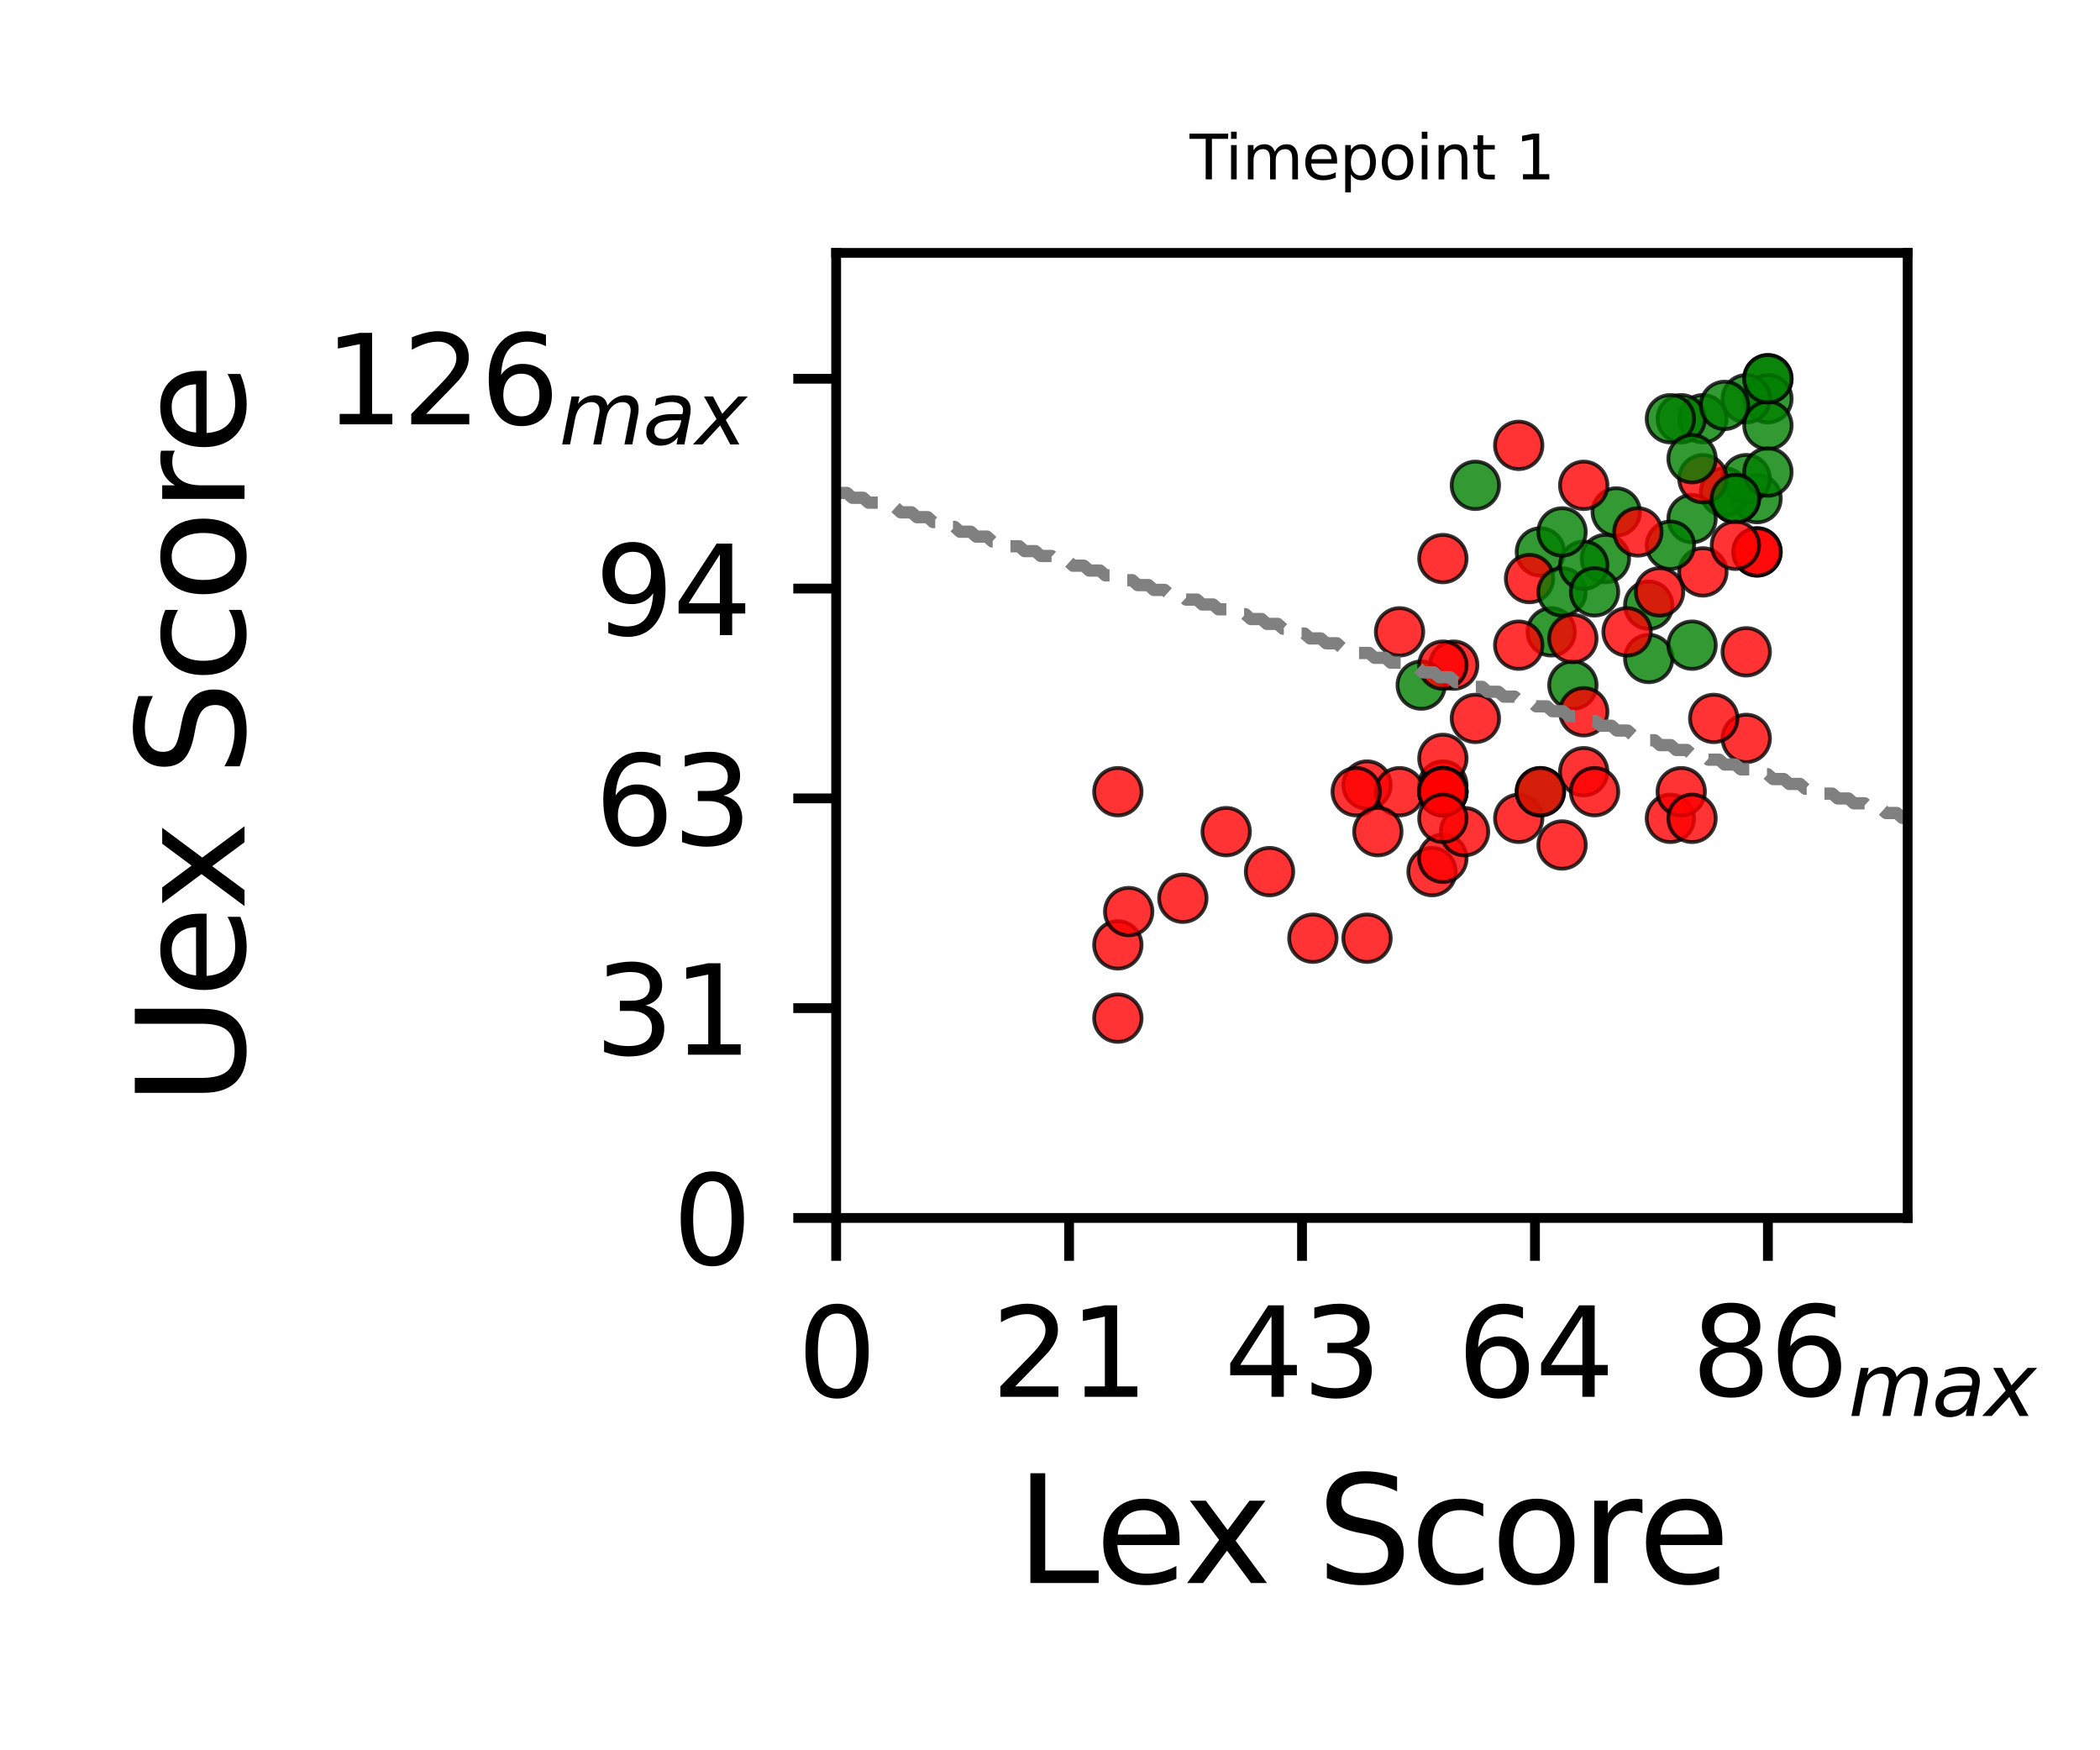 <?xml version="1.0" encoding="utf-8" standalone="no"?>
<!DOCTYPE svg PUBLIC "-//W3C//DTD SVG 1.1//EN"
  "http://www.w3.org/Graphics/SVG/1.1/DTD/svg11.dtd">
<svg xmlns:xlink="http://www.w3.org/1999/xlink" width="171.429pt" height="142.857pt" viewBox="0 0 171.429 142.857" xmlns="http://www.w3.org/2000/svg" version="1.1">
 <defs>
  <style type="text/css">*{stroke-linejoin: round; stroke-linecap: butt}</style>
 </defs>
 <g id="figure_1">
  <g id="patch_1">
   <path d="M 0 142.857 
L 171.429 142.857 
L 171.429 0 
L 0 0 
z
" style="fill: #ffffff"/>
  </g>
  <g id="axes_1">
   <g id="patch_2">
    <path d="M 68.258 99.409 
L 155.728 99.409 
L 155.728 20.64 
L 68.258 20.64 
z
" style="fill: #ffffff"/>
   </g>
   <g id="PathCollection_1">
    <defs>
     <path id="C0_0_0a41ef276f" d="M 0 1.936 
C 0.514 1.936 1.006 1.732 1.369 1.369 
C 1.732 1.006 1.936 0.514 1.936 -0 
C 1.936 -0.514 1.732 -1.006 1.369 -1.369 
C 1.006 -1.732 0.514 -1.936 0 -1.936 
C -0.514 -1.936 -1.006 -1.732 -1.369 -1.369 
C -1.732 -1.006 -1.936 -0.514 -1.936 0 
C -1.936 0.514 -1.732 1.006 -1.369 1.369 
C -1.006 1.732 -0.514 1.936 0 1.936 
z
"/>
    </defs>
    <g clip-path="url(#p241b6bbe03)">
     <use xlink:href="#C0_0_0a41ef276f" x="143.434" y="40.699" style="fill: #008000; fill-opacity: 0.8; stroke: #000000; stroke-opacity: 0.8; stroke-width: 0.31"/>
    </g>
    <g clip-path="url(#p241b6bbe03)">
     <use xlink:href="#C0_0_0a41ef276f" x="134.59" y="53.746" style="fill: #008000; fill-opacity: 0.8; stroke: #000000; stroke-opacity: 0.8; stroke-width: 0.31"/>
    </g>
    <g clip-path="url(#p241b6bbe03)">
     <use xlink:href="#C0_0_0a41ef276f" x="134.59" y="49.397" style="fill: #008000; fill-opacity: 0.8; stroke: #000000; stroke-opacity: 0.8; stroke-width: 0.31"/>
    </g>
    <g clip-path="url(#p241b6bbe03)">
     <use xlink:href="#C0_0_0a41ef276f" x="140.781" y="40.156" style="fill: #008000; fill-opacity: 0.8; stroke: #000000; stroke-opacity: 0.8; stroke-width: 0.31"/>
    </g>
    <g clip-path="url(#p241b6bbe03)">
     <use xlink:href="#C0_0_0a41ef276f" x="143.434" y="45.048" style="fill: #ff0000; fill-opacity: 0.8; stroke: #000000; stroke-opacity: 0.8; stroke-width: 0.31"/>
    </g>
    <g clip-path="url(#p241b6bbe03)">
     <use xlink:href="#C0_0_0a41ef276f" x="144.319" y="30.914" style="fill: #008000; fill-opacity: 0.8; stroke: #000000; stroke-opacity: 0.8; stroke-width: 0.31"/>
    </g>
    <g clip-path="url(#p241b6bbe03)">
     <use xlink:href="#C0_0_0a41ef276f" x="128.399" y="55.92" style="fill: #008000; fill-opacity: 0.8; stroke: #000000; stroke-opacity: 0.8; stroke-width: 0.31"/>
    </g>
    <g clip-path="url(#p241b6bbe03)">
     <use xlink:href="#C0_0_0a41ef276f" x="107.173" y="76.578" style="fill: #ff0000; fill-opacity: 0.8; stroke: #000000; stroke-opacity: 0.8; stroke-width: 0.31"/>
    </g>
    <g clip-path="url(#p241b6bbe03)">
     <use xlink:href="#C0_0_0a41ef276f" x="91.253" y="77.121" style="fill: #ff0000; fill-opacity: 0.8; stroke: #000000; stroke-opacity: 0.8; stroke-width: 0.31"/>
    </g>
    <g clip-path="url(#p241b6bbe03)">
     <use xlink:href="#C0_0_0a41ef276f" x="91.253" y="83.101" style="fill: #ff0000; fill-opacity: 0.8; stroke: #000000; stroke-opacity: 0.8; stroke-width: 0.31"/>
    </g>
    <g clip-path="url(#p241b6bbe03)">
     <use xlink:href="#C0_0_0a41ef276f" x="129.284" y="58.095" style="fill: #ff0000; fill-opacity: 0.8; stroke: #000000; stroke-opacity: 0.8; stroke-width: 0.31"/>
    </g>
    <g clip-path="url(#p241b6bbe03)">
     <use xlink:href="#C0_0_0a41ef276f" x="139.012" y="34.176" style="fill: #008000; fill-opacity: 0.8; stroke: #000000; stroke-opacity: 0.8; stroke-width: 0.31"/>
    </g>
    <g clip-path="url(#p241b6bbe03)">
     <use xlink:href="#C0_0_0a41ef276f" x="117.786" y="64.074" style="fill: #ff0000; fill-opacity: 0.8; stroke: #000000; stroke-opacity: 0.8; stroke-width: 0.31"/>
    </g>
    <g clip-path="url(#p241b6bbe03)">
     <use xlink:href="#C0_0_0a41ef276f" x="118.67" y="54.289" style="fill: #ff0000; fill-opacity: 0.8; stroke: #000000; stroke-opacity: 0.8; stroke-width: 0.31"/>
    </g>
    <g clip-path="url(#p241b6bbe03)">
     <use xlink:href="#C0_0_0a41ef276f" x="92.138" y="74.403" style="fill: #ff0000; fill-opacity: 0.8; stroke: #000000; stroke-opacity: 0.8; stroke-width: 0.31"/>
    </g>
    <g clip-path="url(#p241b6bbe03)">
     <use xlink:href="#C0_0_0a41ef276f" x="111.595" y="64.074" style="fill: #ff0000; fill-opacity: 0.8; stroke: #000000; stroke-opacity: 0.8; stroke-width: 0.31"/>
    </g>
    <g clip-path="url(#p241b6bbe03)">
     <use xlink:href="#C0_0_0a41ef276f" x="125.746" y="45.048" style="fill: #008000; fill-opacity: 0.8; stroke: #000000; stroke-opacity: 0.8; stroke-width: 0.31"/>
    </g>
    <g clip-path="url(#p241b6bbe03)">
     <use xlink:href="#C0_0_0a41ef276f" x="114.248" y="64.618" style="fill: #ff0000; fill-opacity: 0.8; stroke: #000000; stroke-opacity: 0.8; stroke-width: 0.31"/>
    </g>
    <g clip-path="url(#p241b6bbe03)">
     <use xlink:href="#C0_0_0a41ef276f" x="142.55" y="60.269" style="fill: #ff0000; fill-opacity: 0.8; stroke: #000000; stroke-opacity: 0.8; stroke-width: 0.31"/>
    </g>
    <g clip-path="url(#p241b6bbe03)">
     <use xlink:href="#C0_0_0a41ef276f" x="91.253" y="64.618" style="fill: #ff0000; fill-opacity: 0.8; stroke: #000000; stroke-opacity: 0.8; stroke-width: 0.31"/>
    </g>
    <g clip-path="url(#p241b6bbe03)">
     <use xlink:href="#C0_0_0a41ef276f" x="142.55" y="39.068" style="fill: #008000; fill-opacity: 0.8; stroke: #000000; stroke-opacity: 0.8; stroke-width: 0.31"/>
    </g>
    <g clip-path="url(#p241b6bbe03)">
     <use xlink:href="#C0_0_0a41ef276f" x="123.977" y="36.35" style="fill: #ff0000; fill-opacity: 0.8; stroke: #000000; stroke-opacity: 0.8; stroke-width: 0.31"/>
    </g>
    <g clip-path="url(#p241b6bbe03)">
     <use xlink:href="#C0_0_0a41ef276f" x="144.319" y="32.545" style="fill: #008000; fill-opacity: 0.8; stroke: #000000; stroke-opacity: 0.8; stroke-width: 0.31"/>
    </g>
    <g clip-path="url(#p241b6bbe03)">
     <use xlink:href="#C0_0_0a41ef276f" x="116.017" y="55.92" style="fill: #008000; fill-opacity: 0.8; stroke: #000000; stroke-opacity: 0.8; stroke-width: 0.31"/>
    </g>
    <g clip-path="url(#p241b6bbe03)">
     <use xlink:href="#C0_0_0a41ef276f" x="138.128" y="42.33" style="fill: #008000; fill-opacity: 0.8; stroke: #000000; stroke-opacity: 0.8; stroke-width: 0.31"/>
    </g>
    <g clip-path="url(#p241b6bbe03)">
     <use xlink:href="#C0_0_0a41ef276f" x="123.977" y="66.793" style="fill: #ff0000; fill-opacity: 0.8; stroke: #000000; stroke-opacity: 0.8; stroke-width: 0.31"/>
    </g>
    <g clip-path="url(#p241b6bbe03)">
     <use xlink:href="#C0_0_0a41ef276f" x="110.711" y="64.618" style="fill: #ff0000; fill-opacity: 0.8; stroke: #000000; stroke-opacity: 0.8; stroke-width: 0.31"/>
    </g>
    <g clip-path="url(#p241b6bbe03)">
     <use xlink:href="#C0_0_0a41ef276f" x="142.55" y="32.545" style="fill: #008000; fill-opacity: 0.8; stroke: #000000; stroke-opacity: 0.8; stroke-width: 0.31"/>
    </g>
    <g clip-path="url(#p241b6bbe03)">
     <use xlink:href="#C0_0_0a41ef276f" x="139.012" y="46.679" style="fill: #ff0000; fill-opacity: 0.8; stroke: #000000; stroke-opacity: 0.8; stroke-width: 0.31"/>
    </g>
    <g clip-path="url(#p241b6bbe03)">
     <use xlink:href="#C0_0_0a41ef276f" x="124.861" y="47.223" style="fill: #ff0000; fill-opacity: 0.8; stroke: #000000; stroke-opacity: 0.8; stroke-width: 0.31"/>
    </g>
    <g clip-path="url(#p241b6bbe03)">
     <use xlink:href="#C0_0_0a41ef276f" x="126.63" y="51.571" style="fill: #008000; fill-opacity: 0.8; stroke: #000000; stroke-opacity: 0.8; stroke-width: 0.31"/>
    </g>
    <g clip-path="url(#p241b6bbe03)">
     <use xlink:href="#C0_0_0a41ef276f" x="96.56" y="73.316" style="fill: #ff0000; fill-opacity: 0.8; stroke: #000000; stroke-opacity: 0.8; stroke-width: 0.31"/>
    </g>
    <g clip-path="url(#p241b6bbe03)">
     <use xlink:href="#C0_0_0a41ef276f" x="136.359" y="66.793" style="fill: #ff0000; fill-opacity: 0.8; stroke: #000000; stroke-opacity: 0.8; stroke-width: 0.31"/>
    </g>
    <g clip-path="url(#p241b6bbe03)">
     <use xlink:href="#C0_0_0a41ef276f" x="132.821" y="51.571" style="fill: #ff0000; fill-opacity: 0.8; stroke: #000000; stroke-opacity: 0.8; stroke-width: 0.31"/>
    </g>
    <g clip-path="url(#p241b6bbe03)">
     <use xlink:href="#C0_0_0a41ef276f" x="141.666" y="40.699" style="fill: #008000; fill-opacity: 0.8; stroke: #000000; stroke-opacity: 0.8; stroke-width: 0.31"/>
    </g>
    <g clip-path="url(#p241b6bbe03)">
     <use xlink:href="#C0_0_0a41ef276f" x="137.243" y="34.176" style="fill: #008000; fill-opacity: 0.8; stroke: #000000; stroke-opacity: 0.8; stroke-width: 0.31"/>
    </g>
    <g clip-path="url(#p241b6bbe03)">
     <use xlink:href="#C0_0_0a41ef276f" x="129.284" y="62.987" style="fill: #ff0000; fill-opacity: 0.8; stroke: #000000; stroke-opacity: 0.8; stroke-width: 0.31"/>
    </g>
    <g clip-path="url(#p241b6bbe03)">
     <use xlink:href="#C0_0_0a41ef276f" x="103.635" y="71.141" style="fill: #ff0000; fill-opacity: 0.8; stroke: #000000; stroke-opacity: 0.8; stroke-width: 0.31"/>
    </g>
    <g clip-path="url(#p241b6bbe03)">
     <use xlink:href="#C0_0_0a41ef276f" x="127.515" y="68.967" style="fill: #ff0000; fill-opacity: 0.8; stroke: #000000; stroke-opacity: 0.8; stroke-width: 0.31"/>
    </g>
    <g clip-path="url(#p241b6bbe03)">
     <use xlink:href="#C0_0_0a41ef276f" x="125.746" y="64.618" style="fill: #008000; fill-opacity: 0.8; stroke: #000000; stroke-opacity: 0.8; stroke-width: 0.31"/>
    </g>
    <g clip-path="url(#p241b6bbe03)">
     <use xlink:href="#C0_0_0a41ef276f" x="139.012" y="39.068" style="fill: #ff0000; fill-opacity: 0.8; stroke: #000000; stroke-opacity: 0.8; stroke-width: 0.31"/>
    </g>
    <g clip-path="url(#p241b6bbe03)">
     <use xlink:href="#C0_0_0a41ef276f" x="139.897" y="58.638" style="fill: #ff0000; fill-opacity: 0.8; stroke: #000000; stroke-opacity: 0.8; stroke-width: 0.31"/>
    </g>
    <g clip-path="url(#p241b6bbe03)">
     <use xlink:href="#C0_0_0a41ef276f" x="114.248" y="51.571" style="fill: #ff0000; fill-opacity: 0.8; stroke: #000000; stroke-opacity: 0.8; stroke-width: 0.31"/>
    </g>
    <g clip-path="url(#p241b6bbe03)">
     <use xlink:href="#C0_0_0a41ef276f" x="127.515" y="48.31" style="fill: #008000; fill-opacity: 0.8; stroke: #000000; stroke-opacity: 0.8; stroke-width: 0.31"/>
    </g>
    <g clip-path="url(#p241b6bbe03)">
     <use xlink:href="#C0_0_0a41ef276f" x="144.319" y="34.72" style="fill: #008000; fill-opacity: 0.8; stroke: #000000; stroke-opacity: 0.8; stroke-width: 0.31"/>
    </g>
    <g clip-path="url(#p241b6bbe03)">
     <use xlink:href="#C0_0_0a41ef276f" x="131.937" y="41.786" style="fill: #008000; fill-opacity: 0.8; stroke: #000000; stroke-opacity: 0.8; stroke-width: 0.31"/>
    </g>
    <g clip-path="url(#p241b6bbe03)">
     <use xlink:href="#C0_0_0a41ef276f" x="116.902" y="71.141" style="fill: #ff0000; fill-opacity: 0.8; stroke: #000000; stroke-opacity: 0.8; stroke-width: 0.31"/>
    </g>
    <g clip-path="url(#p241b6bbe03)">
     <use xlink:href="#C0_0_0a41ef276f" x="136.359" y="44.504" style="fill: #008000; fill-opacity: 0.8; stroke: #000000; stroke-opacity: 0.8; stroke-width: 0.31"/>
    </g>
    <g clip-path="url(#p241b6bbe03)">
     <use xlink:href="#C0_0_0a41ef276f" x="112.479" y="67.88" style="fill: #ff0000; fill-opacity: 0.8; stroke: #000000; stroke-opacity: 0.8; stroke-width: 0.31"/>
    </g>
    <g clip-path="url(#p241b6bbe03)">
     <use xlink:href="#C0_0_0a41ef276f" x="135.475" y="48.31" style="fill: #ff0000; fill-opacity: 0.8; stroke: #000000; stroke-opacity: 0.8; stroke-width: 0.31"/>
    </g>
    <g clip-path="url(#p241b6bbe03)">
     <use xlink:href="#C0_0_0a41ef276f" x="130.168" y="64.618" style="fill: #ff0000; fill-opacity: 0.8; stroke: #000000; stroke-opacity: 0.8; stroke-width: 0.31"/>
    </g>
    <g clip-path="url(#p241b6bbe03)">
     <use xlink:href="#C0_0_0a41ef276f" x="144.319" y="38.525" style="fill: #008000; fill-opacity: 0.8; stroke: #000000; stroke-opacity: 0.8; stroke-width: 0.31"/>
    </g>
    <g clip-path="url(#p241b6bbe03)">
     <use xlink:href="#C0_0_0a41ef276f" x="141.666" y="40.699" style="fill: #008000; fill-opacity: 0.8; stroke: #000000; stroke-opacity: 0.8; stroke-width: 0.31"/>
    </g>
    <g clip-path="url(#p241b6bbe03)">
     <use xlink:href="#C0_0_0a41ef276f" x="131.052" y="45.592" style="fill: #008000; fill-opacity: 0.8; stroke: #000000; stroke-opacity: 0.8; stroke-width: 0.31"/>
    </g>
    <g clip-path="url(#p241b6bbe03)">
     <use xlink:href="#C0_0_0a41ef276f" x="117.786" y="70.054" style="fill: #ff0000; fill-opacity: 0.8; stroke: #000000; stroke-opacity: 0.8; stroke-width: 0.31"/>
    </g>
    <g clip-path="url(#p241b6bbe03)">
     <use xlink:href="#C0_0_0a41ef276f" x="100.097" y="67.88" style="fill: #ff0000; fill-opacity: 0.8; stroke: #000000; stroke-opacity: 0.8; stroke-width: 0.31"/>
    </g>
    <g clip-path="url(#p241b6bbe03)">
     <use xlink:href="#C0_0_0a41ef276f" x="123.977" y="52.659" style="fill: #ff0000; fill-opacity: 0.8; stroke: #000000; stroke-opacity: 0.8; stroke-width: 0.31"/>
    </g>
    <g clip-path="url(#p241b6bbe03)">
     <use xlink:href="#C0_0_0a41ef276f" x="144.319" y="30.914" style="fill: #008000; fill-opacity: 0.8; stroke: #000000; stroke-opacity: 0.8; stroke-width: 0.31"/>
    </g>
    <g clip-path="url(#p241b6bbe03)">
     <use xlink:href="#C0_0_0a41ef276f" x="133.706" y="43.417" style="fill: #ff0000; fill-opacity: 0.8; stroke: #000000; stroke-opacity: 0.8; stroke-width: 0.31"/>
    </g>
    <g clip-path="url(#p241b6bbe03)">
     <use xlink:href="#C0_0_0a41ef276f" x="136.359" y="34.176" style="fill: #008000; fill-opacity: 0.8; stroke: #000000; stroke-opacity: 0.8; stroke-width: 0.31"/>
    </g>
    <g clip-path="url(#p241b6bbe03)">
     <use xlink:href="#C0_0_0a41ef276f" x="111.595" y="76.578" style="fill: #ff0000; fill-opacity: 0.8; stroke: #000000; stroke-opacity: 0.8; stroke-width: 0.31"/>
    </g>
    <g clip-path="url(#p241b6bbe03)">
     <use xlink:href="#C0_0_0a41ef276f" x="143.434" y="45.048" style="fill: #ff0000; fill-opacity: 0.8; stroke: #000000; stroke-opacity: 0.8; stroke-width: 0.31"/>
    </g>
    <g clip-path="url(#p241b6bbe03)">
     <use xlink:href="#C0_0_0a41ef276f" x="128.399" y="52.115" style="fill: #ff0000; fill-opacity: 0.8; stroke: #000000; stroke-opacity: 0.8; stroke-width: 0.31"/>
    </g>
    <g clip-path="url(#p241b6bbe03)">
     <use xlink:href="#C0_0_0a41ef276f" x="137.243" y="64.618" style="fill: #ff0000; fill-opacity: 0.8; stroke: #000000; stroke-opacity: 0.8; stroke-width: 0.31"/>
    </g>
    <g clip-path="url(#p241b6bbe03)">
     <use xlink:href="#C0_0_0a41ef276f" x="125.746" y="64.618" style="fill: #ff0000; fill-opacity: 0.8; stroke: #000000; stroke-opacity: 0.8; stroke-width: 0.31"/>
    </g>
    <g clip-path="url(#p241b6bbe03)">
     <use xlink:href="#C0_0_0a41ef276f" x="117.786" y="45.592" style="fill: #ff0000; fill-opacity: 0.8; stroke: #000000; stroke-opacity: 0.8; stroke-width: 0.31"/>
    </g>
    <g clip-path="url(#p241b6bbe03)">
     <use xlink:href="#C0_0_0a41ef276f" x="129.284" y="46.135" style="fill: #008000; fill-opacity: 0.8; stroke: #000000; stroke-opacity: 0.8; stroke-width: 0.31"/>
    </g>
    <g clip-path="url(#p241b6bbe03)">
     <use xlink:href="#C0_0_0a41ef276f" x="120.439" y="58.638" style="fill: #ff0000; fill-opacity: 0.8; stroke: #000000; stroke-opacity: 0.8; stroke-width: 0.31"/>
    </g>
    <g clip-path="url(#p241b6bbe03)">
     <use xlink:href="#C0_0_0a41ef276f" x="127.515" y="43.417" style="fill: #008000; fill-opacity: 0.8; stroke: #000000; stroke-opacity: 0.8; stroke-width: 0.31"/>
    </g>
    <g clip-path="url(#p241b6bbe03)">
     <use xlink:href="#C0_0_0a41ef276f" x="117.786" y="54.289" style="fill: #ff0000; fill-opacity: 0.8; stroke: #000000; stroke-opacity: 0.8; stroke-width: 0.31"/>
    </g>
    <g clip-path="url(#p241b6bbe03)">
     <use xlink:href="#C0_0_0a41ef276f" x="138.128" y="37.438" style="fill: #008000; fill-opacity: 0.8; stroke: #000000; stroke-opacity: 0.8; stroke-width: 0.31"/>
    </g>
    <g clip-path="url(#p241b6bbe03)">
     <use xlink:href="#C0_0_0a41ef276f" x="138.128" y="52.659" style="fill: #008000; fill-opacity: 0.8; stroke: #000000; stroke-opacity: 0.8; stroke-width: 0.31"/>
    </g>
    <g clip-path="url(#p241b6bbe03)">
     <use xlink:href="#C0_0_0a41ef276f" x="117.786" y="64.618" style="fill: #ff0000; fill-opacity: 0.8; stroke: #000000; stroke-opacity: 0.8; stroke-width: 0.31"/>
    </g>
    <g clip-path="url(#p241b6bbe03)">
     <use xlink:href="#C0_0_0a41ef276f" x="119.555" y="67.88" style="fill: #ff0000; fill-opacity: 0.8; stroke: #000000; stroke-opacity: 0.8; stroke-width: 0.31"/>
    </g>
    <g clip-path="url(#p241b6bbe03)">
     <use xlink:href="#C0_0_0a41ef276f" x="117.786" y="61.9" style="fill: #ff0000; fill-opacity: 0.8; stroke: #000000; stroke-opacity: 0.8; stroke-width: 0.31"/>
    </g>
    <g clip-path="url(#p241b6bbe03)">
     <use xlink:href="#C0_0_0a41ef276f" x="130.168" y="48.31" style="fill: #008000; fill-opacity: 0.8; stroke: #000000; stroke-opacity: 0.8; stroke-width: 0.31"/>
    </g>
    <g clip-path="url(#p241b6bbe03)">
     <use xlink:href="#C0_0_0a41ef276f" x="129.284" y="39.612" style="fill: #ff0000; fill-opacity: 0.8; stroke: #000000; stroke-opacity: 0.8; stroke-width: 0.31"/>
    </g>
    <g clip-path="url(#p241b6bbe03)">
     <use xlink:href="#C0_0_0a41ef276f" x="117.786" y="64.618" style="fill: #ff0000; fill-opacity: 0.8; stroke: #000000; stroke-opacity: 0.8; stroke-width: 0.31"/>
    </g>
    <g clip-path="url(#p241b6bbe03)">
     <use xlink:href="#C0_0_0a41ef276f" x="141.666" y="44.504" style="fill: #ff0000; fill-opacity: 0.8; stroke: #000000; stroke-opacity: 0.8; stroke-width: 0.31"/>
    </g>
    <g clip-path="url(#p241b6bbe03)">
     <use xlink:href="#C0_0_0a41ef276f" x="138.128" y="66.793" style="fill: #ff0000; fill-opacity: 0.8; stroke: #000000; stroke-opacity: 0.8; stroke-width: 0.31"/>
    </g>
    <g clip-path="url(#p241b6bbe03)">
     <use xlink:href="#C0_0_0a41ef276f" x="117.786" y="64.618" style="fill: #ff0000; fill-opacity: 0.8; stroke: #000000; stroke-opacity: 0.8; stroke-width: 0.31"/>
    </g>
    <g clip-path="url(#p241b6bbe03)">
     <use xlink:href="#C0_0_0a41ef276f" x="120.439" y="39.612" style="fill: #008000; fill-opacity: 0.8; stroke: #000000; stroke-opacity: 0.8; stroke-width: 0.31"/>
    </g>
    <g clip-path="url(#p241b6bbe03)">
     <use xlink:href="#C0_0_0a41ef276f" x="142.55" y="53.202" style="fill: #ff0000; fill-opacity: 0.8; stroke: #000000; stroke-opacity: 0.8; stroke-width: 0.31"/>
    </g>
    <g clip-path="url(#p241b6bbe03)">
     <use xlink:href="#C0_0_0a41ef276f" x="117.786" y="64.618" style="fill: #ff0000; fill-opacity: 0.8; stroke: #000000; stroke-opacity: 0.8; stroke-width: 0.31"/>
    </g>
    <g clip-path="url(#p241b6bbe03)">
     <use xlink:href="#C0_0_0a41ef276f" x="117.786" y="64.618" style="fill: #ff0000; fill-opacity: 0.8; stroke: #000000; stroke-opacity: 0.8; stroke-width: 0.31"/>
    </g>
    <g clip-path="url(#p241b6bbe03)">
     <use xlink:href="#C0_0_0a41ef276f" x="117.786" y="66.793" style="fill: #ff0000; fill-opacity: 0.8; stroke: #000000; stroke-opacity: 0.8; stroke-width: 0.31"/>
    </g>
    <g clip-path="url(#p241b6bbe03)">
     <use xlink:href="#C0_0_0a41ef276f" x="140.781" y="33.089" style="fill: #008000; fill-opacity: 0.8; stroke: #000000; stroke-opacity: 0.8; stroke-width: 0.31"/>
    </g>
   </g>
   <g id="matplotlib.axis_1">
    <g id="xtick_1">
     <g id="line2d_1">
      <defs>
       <path id="ma47696ebe3" d="M 0 0 
L 0 3.5 
" style="stroke: #000000; stroke-width: 0.8"/>
      </defs>
      <g>
       <use xlink:href="#ma47696ebe3" x="68.258" y="99.409" style="stroke: #000000; stroke-width: 0.8"/>
      </g>
     </g>
     <g id="text_1">
      <!-- 0 -->
      <g transform="translate(65.077 114.008) scale(0.1 -0.1)">
       <defs>
        <path id="DejaVuSans-30" d="M 2034 4250 
Q 1547 4250 1301 3770 
Q 1056 3291 1056 2328 
Q 1056 1369 1301 889 
Q 1547 409 2034 409 
Q 2525 409 2770 889 
Q 3016 1369 3016 2328 
Q 3016 3291 2770 3770 
Q 2525 4250 2034 4250 
z
M 2034 4750 
Q 2819 4750 3233 4129 
Q 3647 3509 3647 2328 
Q 3647 1150 3233 529 
Q 2819 -91 2034 -91 
Q 1250 -91 836 529 
Q 422 1150 422 2328 
Q 422 3509 836 4129 
Q 1250 4750 2034 4750 
z
" transform="scale(0.016)"/>
       </defs>
       <use xlink:href="#DejaVuSans-30"/>
      </g>
     </g>
    </g>
    <g id="xtick_2">
     <g id="line2d_2">
      <g>
       <use xlink:href="#ma47696ebe3" x="87.273" y="99.409" style="stroke: #000000; stroke-width: 0.8"/>
      </g>
     </g>
     <g id="text_2">
      <!-- 21 -->
      <g transform="translate(80.911 114.008) scale(0.1 -0.1)">
       <defs>
        <path id="DejaVuSans-32" d="M 1228 531 
L 3431 531 
L 3431 0 
L 469 0 
L 469 531 
Q 828 903 1448 1529 
Q 2069 2156 2228 2338 
Q 2531 2678 2651 2914 
Q 2772 3150 2772 3378 
Q 2772 3750 2511 3984 
Q 2250 4219 1831 4219 
Q 1534 4219 1204 4116 
Q 875 4013 500 3803 
L 500 4441 
Q 881 4594 1212 4672 
Q 1544 4750 1819 4750 
Q 2544 4750 2975 4387 
Q 3406 4025 3406 3419 
Q 3406 3131 3298 2873 
Q 3191 2616 2906 2266 
Q 2828 2175 2409 1742 
Q 1991 1309 1228 531 
z
" transform="scale(0.016)"/>
        <path id="DejaVuSans-31" d="M 794 531 
L 1825 531 
L 1825 4091 
L 703 3866 
L 703 4441 
L 1819 4666 
L 2450 4666 
L 2450 531 
L 3481 531 
L 3481 0 
L 794 0 
L 794 531 
z
" transform="scale(0.016)"/>
       </defs>
       <use xlink:href="#DejaVuSans-32"/>
       <use xlink:href="#DejaVuSans-31" x="63.623"/>
      </g>
     </g>
    </g>
    <g id="xtick_3">
     <g id="line2d_3">
      <g>
       <use xlink:href="#ma47696ebe3" x="106.288" y="99.409" style="stroke: #000000; stroke-width: 0.8"/>
      </g>
     </g>
     <g id="text_3">
      <!-- 43 -->
      <g transform="translate(99.926 114.008) scale(0.1 -0.1)">
       <defs>
        <path id="DejaVuSans-34" d="M 2419 4116 
L 825 1625 
L 2419 1625 
L 2419 4116 
z
M 2253 4666 
L 3047 4666 
L 3047 1625 
L 3713 1625 
L 3713 1100 
L 3047 1100 
L 3047 0 
L 2419 0 
L 2419 1100 
L 313 1100 
L 313 1709 
L 2253 4666 
z
" transform="scale(0.016)"/>
        <path id="DejaVuSans-33" d="M 2597 2516 
Q 3050 2419 3304 2112 
Q 3559 1806 3559 1356 
Q 3559 666 3084 287 
Q 2609 -91 1734 -91 
Q 1441 -91 1130 -33 
Q 819 25 488 141 
L 488 750 
Q 750 597 1062 519 
Q 1375 441 1716 441 
Q 2309 441 2620 675 
Q 2931 909 2931 1356 
Q 2931 1769 2642 2001 
Q 2353 2234 1838 2234 
L 1294 2234 
L 1294 2753 
L 1863 2753 
Q 2328 2753 2575 2939 
Q 2822 3125 2822 3475 
Q 2822 3834 2567 4026 
Q 2313 4219 1838 4219 
Q 1578 4219 1281 4162 
Q 984 4106 628 3988 
L 628 4550 
Q 988 4650 1302 4700 
Q 1616 4750 1894 4750 
Q 2613 4750 3031 4423 
Q 3450 4097 3450 3541 
Q 3450 3153 3228 2886 
Q 3006 2619 2597 2516 
z
" transform="scale(0.016)"/>
       </defs>
       <use xlink:href="#DejaVuSans-34"/>
       <use xlink:href="#DejaVuSans-33" x="63.623"/>
      </g>
     </g>
    </g>
    <g id="xtick_4">
     <g id="line2d_4">
      <g>
       <use xlink:href="#ma47696ebe3" x="125.304" y="99.409" style="stroke: #000000; stroke-width: 0.8"/>
      </g>
     </g>
     <g id="text_4">
      <!-- 64 -->
      <g transform="translate(118.941 114.008) scale(0.1 -0.1)">
       <defs>
        <path id="DejaVuSans-36" d="M 2113 2584 
Q 1688 2584 1439 2293 
Q 1191 2003 1191 1497 
Q 1191 994 1439 701 
Q 1688 409 2113 409 
Q 2538 409 2786 701 
Q 3034 994 3034 1497 
Q 3034 2003 2786 2293 
Q 2538 2584 2113 2584 
z
M 3366 4563 
L 3366 3988 
Q 3128 4100 2886 4159 
Q 2644 4219 2406 4219 
Q 1781 4219 1451 3797 
Q 1122 3375 1075 2522 
Q 1259 2794 1537 2939 
Q 1816 3084 2150 3084 
Q 2853 3084 3261 2657 
Q 3669 2231 3669 1497 
Q 3669 778 3244 343 
Q 2819 -91 2113 -91 
Q 1303 -91 875 529 
Q 447 1150 447 2328 
Q 447 3434 972 4092 
Q 1497 4750 2381 4750 
Q 2619 4750 2861 4703 
Q 3103 4656 3366 4563 
z
" transform="scale(0.016)"/>
       </defs>
       <use xlink:href="#DejaVuSans-36"/>
       <use xlink:href="#DejaVuSans-34" x="63.623"/>
      </g>
     </g>
    </g>
    <g id="xtick_5">
     <g id="line2d_5">
      <g>
       <use xlink:href="#ma47696ebe3" x="144.319" y="99.409" style="stroke: #000000; stroke-width: 0.8"/>
      </g>
     </g>
     <g id="text_5">
      <!--      86$_{max}$ -->
      <g transform="translate(122.169 114.008) scale(0.1 -0.1)">
       <defs>
        <path id="DejaVuSans-20" transform="scale(0.016)"/>
        <path id="DejaVuSans-38" d="M 2034 2216 
Q 1584 2216 1326 1975 
Q 1069 1734 1069 1313 
Q 1069 891 1326 650 
Q 1584 409 2034 409 
Q 2484 409 2743 651 
Q 3003 894 3003 1313 
Q 3003 1734 2745 1975 
Q 2488 2216 2034 2216 
z
M 1403 2484 
Q 997 2584 770 2862 
Q 544 3141 544 3541 
Q 544 4100 942 4425 
Q 1341 4750 2034 4750 
Q 2731 4750 3128 4425 
Q 3525 4100 3525 3541 
Q 3525 3141 3298 2862 
Q 3072 2584 2669 2484 
Q 3125 2378 3379 2068 
Q 3634 1759 3634 1313 
Q 3634 634 3220 271 
Q 2806 -91 2034 -91 
Q 1263 -91 848 271 
Q 434 634 434 1313 
Q 434 1759 690 2068 
Q 947 2378 1403 2484 
z
M 1172 3481 
Q 1172 3119 1398 2916 
Q 1625 2713 2034 2713 
Q 2441 2713 2670 2916 
Q 2900 3119 2900 3481 
Q 2900 3844 2670 4047 
Q 2441 4250 2034 4250 
Q 1625 4250 1398 4047 
Q 1172 3844 1172 3481 
z
" transform="scale(0.016)"/>
        <path id="DejaVuSans-Oblique-6d" d="M 5747 2113 
L 5338 0 
L 4763 0 
L 5166 2094 
Q 5191 2228 5203 2325 
Q 5216 2422 5216 2491 
Q 5216 2772 5059 2928 
Q 4903 3084 4622 3084 
Q 4203 3084 3875 2770 
Q 3547 2456 3450 1953 
L 3066 0 
L 2491 0 
L 2900 2094 
Q 2925 2209 2937 2307 
Q 2950 2406 2950 2484 
Q 2950 2769 2794 2926 
Q 2638 3084 2363 3084 
Q 1938 3084 1609 2770 
Q 1281 2456 1184 1953 
L 800 0 
L 225 0 
L 909 3500 
L 1484 3500 
L 1375 2956 
Q 1609 3263 1923 3423 
Q 2238 3584 2597 3584 
Q 2978 3584 3223 3384 
Q 3469 3184 3519 2828 
Q 3781 3197 4126 3390 
Q 4472 3584 4856 3584 
Q 5306 3584 5551 3325 
Q 5797 3066 5797 2591 
Q 5797 2488 5784 2364 
Q 5772 2241 5747 2113 
z
" transform="scale(0.016)"/>
        <path id="DejaVuSans-Oblique-61" d="M 3438 1997 
L 3047 0 
L 2472 0 
L 2578 531 
Q 2325 219 2001 64 
Q 1678 -91 1281 -91 
Q 834 -91 548 182 
Q 263 456 263 884 
Q 263 1497 752 1853 
Q 1241 2209 2100 2209 
L 2900 2209 
L 2931 2363 
Q 2938 2388 2941 2417 
Q 2944 2447 2944 2509 
Q 2944 2788 2717 2942 
Q 2491 3097 2081 3097 
Q 1800 3097 1504 3025 
Q 1209 2953 897 2809 
L 997 3341 
Q 1322 3463 1633 3523 
Q 1944 3584 2234 3584 
Q 2853 3584 3176 3315 
Q 3500 3047 3500 2534 
Q 3500 2431 3484 2292 
Q 3469 2153 3438 1997 
z
M 2816 1759 
L 2241 1759 
Q 1534 1759 1195 1570 
Q 856 1381 856 984 
Q 856 709 1029 553 
Q 1203 397 1509 397 
Q 1978 397 2328 733 
Q 2678 1069 2791 1631 
L 2816 1759 
z
" transform="scale(0.016)"/>
        <path id="DejaVuSans-Oblique-78" d="M 3841 3500 
L 2234 1784 
L 3219 0 
L 2559 0 
L 1819 1388 
L 531 0 
L -166 0 
L 1556 1844 
L 641 3500 
L 1300 3500 
L 1972 2234 
L 3144 3500 
L 3841 3500 
z
" transform="scale(0.016)"/>
       </defs>
       <use xlink:href="#DejaVuSans-20" transform="translate(0 0.781)"/>
       <use xlink:href="#DejaVuSans-20" transform="translate(31.787 0.781)"/>
       <use xlink:href="#DejaVuSans-20" transform="translate(63.574 0.781)"/>
       <use xlink:href="#DejaVuSans-20" transform="translate(95.361 0.781)"/>
       <use xlink:href="#DejaVuSans-20" transform="translate(127.148 0.781)"/>
       <use xlink:href="#DejaVuSans-38" transform="translate(158.936 0.781)"/>
       <use xlink:href="#DejaVuSans-36" transform="translate(222.559 0.781)"/>
       <use xlink:href="#DejaVuSans-Oblique-6d" transform="translate(287.139 -15.625) scale(0.7)"/>
       <use xlink:href="#DejaVuSans-Oblique-61" transform="translate(355.327 -15.625) scale(0.7)"/>
       <use xlink:href="#DejaVuSans-Oblique-78" transform="translate(398.223 -15.625) scale(0.7)"/>
      </g>
     </g>
    </g>
    <g id="text_6">
     <!-- Lex Score -->
     <g transform="translate(82.907 129.205) scale(0.12 -0.12)">
      <defs>
       <path id="DejaVuSans-4c" d="M 628 4666 
L 1259 4666 
L 1259 531 
L 3531 531 
L 3531 0 
L 628 0 
L 628 4666 
z
" transform="scale(0.016)"/>
       <path id="DejaVuSans-65" d="M 3597 1894 
L 3597 1613 
L 953 1613 
Q 991 1019 1311 708 
Q 1631 397 2203 397 
Q 2534 397 2845 478 
Q 3156 559 3463 722 
L 3463 178 
Q 3153 47 2828 -22 
Q 2503 -91 2169 -91 
Q 1331 -91 842 396 
Q 353 884 353 1716 
Q 353 2575 817 3079 
Q 1281 3584 2069 3584 
Q 2775 3584 3186 3129 
Q 3597 2675 3597 1894 
z
M 3022 2063 
Q 3016 2534 2758 2815 
Q 2500 3097 2075 3097 
Q 1594 3097 1305 2825 
Q 1016 2553 972 2059 
L 3022 2063 
z
" transform="scale(0.016)"/>
       <path id="DejaVuSans-78" d="M 3513 3500 
L 2247 1797 
L 3578 0 
L 2900 0 
L 1881 1375 
L 863 0 
L 184 0 
L 1544 1831 
L 300 3500 
L 978 3500 
L 1906 2253 
L 2834 3500 
L 3513 3500 
z
" transform="scale(0.016)"/>
       <path id="DejaVuSans-53" d="M 3425 4513 
L 3425 3897 
Q 3066 4069 2747 4153 
Q 2428 4238 2131 4238 
Q 1616 4238 1336 4038 
Q 1056 3838 1056 3469 
Q 1056 3159 1242 3001 
Q 1428 2844 1947 2747 
L 2328 2669 
Q 3034 2534 3370 2195 
Q 3706 1856 3706 1288 
Q 3706 609 3251 259 
Q 2797 -91 1919 -91 
Q 1588 -91 1214 -16 
Q 841 59 441 206 
L 441 856 
Q 825 641 1194 531 
Q 1563 422 1919 422 
Q 2459 422 2753 634 
Q 3047 847 3047 1241 
Q 3047 1584 2836 1778 
Q 2625 1972 2144 2069 
L 1759 2144 
Q 1053 2284 737 2584 
Q 422 2884 422 3419 
Q 422 4038 858 4394 
Q 1294 4750 2059 4750 
Q 2388 4750 2728 4690 
Q 3069 4631 3425 4513 
z
" transform="scale(0.016)"/>
       <path id="DejaVuSans-63" d="M 3122 3366 
L 3122 2828 
Q 2878 2963 2633 3030 
Q 2388 3097 2138 3097 
Q 1578 3097 1268 2742 
Q 959 2388 959 1747 
Q 959 1106 1268 751 
Q 1578 397 2138 397 
Q 2388 397 2633 464 
Q 2878 531 3122 666 
L 3122 134 
Q 2881 22 2623 -34 
Q 2366 -91 2075 -91 
Q 1284 -91 818 406 
Q 353 903 353 1747 
Q 353 2603 823 3093 
Q 1294 3584 2113 3584 
Q 2378 3584 2631 3529 
Q 2884 3475 3122 3366 
z
" transform="scale(0.016)"/>
       <path id="DejaVuSans-6f" d="M 1959 3097 
Q 1497 3097 1228 2736 
Q 959 2375 959 1747 
Q 959 1119 1226 758 
Q 1494 397 1959 397 
Q 2419 397 2687 759 
Q 2956 1122 2956 1747 
Q 2956 2369 2687 2733 
Q 2419 3097 1959 3097 
z
M 1959 3584 
Q 2709 3584 3137 3096 
Q 3566 2609 3566 1747 
Q 3566 888 3137 398 
Q 2709 -91 1959 -91 
Q 1206 -91 779 398 
Q 353 888 353 1747 
Q 353 2609 779 3096 
Q 1206 3584 1959 3584 
z
" transform="scale(0.016)"/>
       <path id="DejaVuSans-72" d="M 2631 2963 
Q 2534 3019 2420 3045 
Q 2306 3072 2169 3072 
Q 1681 3072 1420 2755 
Q 1159 2438 1159 1844 
L 1159 0 
L 581 0 
L 581 3500 
L 1159 3500 
L 1159 2956 
Q 1341 3275 1631 3429 
Q 1922 3584 2338 3584 
Q 2397 3584 2469 3576 
Q 2541 3569 2628 3553 
L 2631 2963 
z
" transform="scale(0.016)"/>
      </defs>
      <use xlink:href="#DejaVuSans-4c"/>
      <use xlink:href="#DejaVuSans-65" x="53.963"/>
      <use xlink:href="#DejaVuSans-78" x="113.736"/>
      <use xlink:href="#DejaVuSans-20" x="172.916"/>
      <use xlink:href="#DejaVuSans-53" x="204.703"/>
      <use xlink:href="#DejaVuSans-63" x="268.18"/>
      <use xlink:href="#DejaVuSans-6f" x="323.16"/>
      <use xlink:href="#DejaVuSans-72" x="384.342"/>
      <use xlink:href="#DejaVuSans-65" x="423.205"/>
     </g>
    </g>
   </g>
   <g id="matplotlib.axis_2">
    <g id="ytick_1">
     <g id="line2d_6">
      <defs>
       <path id="mbce5cc14ab" d="M 0 0 
L -3.5 0 
" style="stroke: #000000; stroke-width: 0.8"/>
      </defs>
      <g>
       <use xlink:href="#mbce5cc14ab" x="68.258" y="99.409" style="stroke: #000000; stroke-width: 0.8"/>
      </g>
     </g>
     <g id="text_7">
      <!-- 0 -->
      <g transform="translate(54.895 103.208) scale(0.1 -0.1)">
       <use xlink:href="#DejaVuSans-30"/>
      </g>
     </g>
    </g>
    <g id="ytick_2">
     <g id="line2d_7">
      <g>
       <use xlink:href="#mbce5cc14ab" x="68.258" y="82.285" style="stroke: #000000; stroke-width: 0.8"/>
      </g>
     </g>
     <g id="text_8">
      <!-- 31 -->
      <g transform="translate(48.533 86.085) scale(0.1 -0.1)">
       <use xlink:href="#DejaVuSans-33"/>
       <use xlink:href="#DejaVuSans-31" x="63.623"/>
      </g>
     </g>
    </g>
    <g id="ytick_3">
     <g id="line2d_8">
      <g>
       <use xlink:href="#mbce5cc14ab" x="68.258" y="65.162" style="stroke: #000000; stroke-width: 0.8"/>
      </g>
     </g>
     <g id="text_9">
      <!-- 63 -->
      <g transform="translate(48.533 68.961) scale(0.1 -0.1)">
       <use xlink:href="#DejaVuSans-36"/>
       <use xlink:href="#DejaVuSans-33" x="63.623"/>
      </g>
     </g>
    </g>
    <g id="ytick_4">
     <g id="line2d_9">
      <g>
       <use xlink:href="#mbce5cc14ab" x="68.258" y="48.038" style="stroke: #000000; stroke-width: 0.8"/>
      </g>
     </g>
     <g id="text_10">
      <!-- 94 -->
      <g transform="translate(48.533 51.837) scale(0.1 -0.1)">
       <defs>
        <path id="DejaVuSans-39" d="M 703 97 
L 703 672 
Q 941 559 1184 500 
Q 1428 441 1663 441 
Q 2288 441 2617 861 
Q 2947 1281 2994 2138 
Q 2813 1869 2534 1725 
Q 2256 1581 1919 1581 
Q 1219 1581 811 2004 
Q 403 2428 403 3163 
Q 403 3881 828 4315 
Q 1253 4750 1959 4750 
Q 2769 4750 3195 4129 
Q 3622 3509 3622 2328 
Q 3622 1225 3098 567 
Q 2575 -91 1691 -91 
Q 1453 -91 1209 -44 
Q 966 3 703 97 
z
M 1959 2075 
Q 2384 2075 2632 2365 
Q 2881 2656 2881 3163 
Q 2881 3666 2632 3958 
Q 2384 4250 1959 4250 
Q 1534 4250 1286 3958 
Q 1038 3666 1038 3163 
Q 1038 2656 1286 2365 
Q 1534 2075 1959 2075 
z
" transform="scale(0.016)"/>
       </defs>
       <use xlink:href="#DejaVuSans-39"/>
       <use xlink:href="#DejaVuSans-34" x="63.623"/>
      </g>
     </g>
    </g>
    <g id="ytick_5">
     <g id="line2d_10">
      <g>
       <use xlink:href="#mbce5cc14ab" x="68.258" y="30.914" style="stroke: #000000; stroke-width: 0.8"/>
      </g>
     </g>
     <g id="text_11">
      <!-- 126$_{max}$ -->
      <g transform="translate(26.458 34.713) scale(0.1 -0.1)">
       <use xlink:href="#DejaVuSans-31" transform="translate(0 0.781)"/>
       <use xlink:href="#DejaVuSans-32" transform="translate(63.623 0.781)"/>
       <use xlink:href="#DejaVuSans-36" transform="translate(127.246 0.781)"/>
       <use xlink:href="#DejaVuSans-Oblique-6d" transform="translate(191.826 -15.625) scale(0.7)"/>
       <use xlink:href="#DejaVuSans-Oblique-61" transform="translate(260.015 -15.625) scale(0.7)"/>
       <use xlink:href="#DejaVuSans-Oblique-78" transform="translate(302.91 -15.625) scale(0.7)"/>
      </g>
     </g>
    </g>
    <g id="text_12">
     <!-- Uex Score -->
     <g transform="translate(19.962 90.264) rotate(-90) scale(0.12 -0.12)">
      <defs>
       <path id="DejaVuSans-55" d="M 556 4666 
L 1191 4666 
L 1191 1831 
Q 1191 1081 1462 751 
Q 1734 422 2344 422 
Q 2950 422 3222 751 
Q 3494 1081 3494 1831 
L 3494 4666 
L 4128 4666 
L 4128 1753 
Q 4128 841 3676 375 
Q 3225 -91 2344 -91 
Q 1459 -91 1007 375 
Q 556 841 556 1753 
L 556 4666 
z
" transform="scale(0.016)"/>
      </defs>
      <use xlink:href="#DejaVuSans-55"/>
      <use xlink:href="#DejaVuSans-65" x="73.193"/>
      <use xlink:href="#DejaVuSans-78" x="132.967"/>
      <use xlink:href="#DejaVuSans-20" x="192.146"/>
      <use xlink:href="#DejaVuSans-53" x="223.934"/>
      <use xlink:href="#DejaVuSans-63" x="287.41"/>
      <use xlink:href="#DejaVuSans-6f" x="342.391"/>
      <use xlink:href="#DejaVuSans-72" x="403.572"/>
      <use xlink:href="#DejaVuSans-65" x="442.436"/>
     </g>
    </g>
   </g>
   <g id="QuadContourSet_1">
    <path d="M 68.258 40.233 
L 69.137 40.233 
L 69.577 40.629 
L 70.456 40.629 
L 70.895 41.025 
L 71.774 41.025 
L 72.214 41.421 
L 73.093 41.421 
L 73.533 41.817 
L 74.412 41.817 
L 74.851 42.212 
L 75.73 42.212 
L 76.17 42.608 
L 77.049 42.608 
L 77.488 43.004 
L 77.928 43.004 
L 78.368 43.4 
L 79.247 43.4 
L 79.686 43.796 
L 80.565 43.796 
L 81.005 44.192 
L 81.884 44.192 
L 82.323 44.587 
L 83.203 44.587 
L 83.642 44.983 
L 84.521 44.983 
L 84.961 45.379 
L 85.84 45.379 
L 86.279 45.775 
L 87.159 45.775 
L 87.598 46.171 
L 88.477 46.171 
L 88.917 46.567 
L 89.796 46.567 
L 90.235 46.962 
L 91.114 46.962 
L 91.554 47.358 
L 92.433 47.358 
L 92.873 47.754 
L 93.752 47.754 
L 94.191 48.15 
L 95.07 48.15 
L 95.51 48.546 
L 96.389 48.546 
L 96.829 48.941 
L 97.708 48.941 
L 98.147 49.337 
L 99.026 49.337 
L 99.466 49.733 
L 100.345 49.733 
L 100.784 50.129 
L 101.664 50.129 
L 102.103 50.525 
L 102.982 50.525 
L 103.422 50.921 
L 104.301 50.921 
L 104.74 51.316 
L 105.18 51.316 
L 105.62 51.712 
L 106.499 51.712 
L 106.938 52.108 
L 107.817 52.108 
L 108.257 52.504 
L 109.136 52.504 
L 109.575 52.9 
L 110.455 52.9 
L 110.894 53.296 
L 111.773 53.296 
L 112.213 53.691 
L 113.092 53.691 
L 113.531 54.087 
L 114.41 54.087 
L 114.85 54.483 
L 115.729 54.483 
L 116.169 54.879 
L 117.048 54.879 
L 117.487 55.275 
L 118.366 55.275 
L 118.806 55.67 
L 119.685 55.67 
L 120.125 56.066 
L 121.004 56.066 
L 121.443 56.462 
L 122.322 56.462 
L 122.762 56.858 
L 123.641 56.858 
L 124.081 57.254 
L 124.96 57.254 
L 125.399 57.65 
L 126.278 57.65 
L 126.718 58.045 
L 127.597 58.045 
L 128.036 58.441 
L 128.916 58.441 
L 129.355 58.837 
L 130.234 58.837 
L 130.674 59.233 
L 131.553 59.233 
L 131.992 59.629 
L 132.871 59.629 
L 133.311 60.025 
L 133.751 60.025 
L 134.19 60.42 
L 135.069 60.42 
L 135.509 60.816 
L 136.388 60.816 
L 136.827 61.212 
L 137.706 61.212 
L 138.146 61.608 
L 139.025 61.608 
L 139.465 62.004 
L 140.344 62.004 
L 140.783 62.4 
L 141.662 62.4 
L 142.102 62.795 
L 142.981 62.795 
L 143.421 63.191 
L 144.3 63.191 
L 144.739 63.587 
L 145.618 63.587 
L 146.058 63.983 
L 146.937 63.983 
L 147.377 64.379 
L 148.256 64.379 
L 148.695 64.774 
L 149.574 64.774 
L 150.014 65.17 
L 150.893 65.17 
L 151.332 65.566 
L 152.212 65.566 
L 152.651 65.962 
L 153.53 65.962 
L 153.97 66.358 
L 154.849 66.358 
L 155.288 66.754 
L 155.728 66.754 
L 155.728 66.754 
" clip-path="url(#p241b6bbe03)" style="fill: none; stroke-dasharray: 3.7,1.6; stroke-dashoffset: 0; stroke: #808080"/>
   </g>
   <g id="line2d_11"/>
   <g id="line2d_12"/>
   <g id="patch_3">
    <path d="M 68.258 99.409 
L 68.258 20.64 
" style="fill: none; stroke: #000000; stroke-width: 0.8; stroke-linejoin: miter; stroke-linecap: square"/>
   </g>
   <g id="patch_4">
    <path d="M 155.728 99.409 
L 155.728 20.64 
" style="fill: none; stroke: #000000; stroke-width: 0.8; stroke-linejoin: miter; stroke-linecap: square"/>
   </g>
   <g id="patch_5">
    <path d="M 68.258 99.409 
L 155.728 99.409 
" style="fill: none; stroke: #000000; stroke-width: 0.8; stroke-linejoin: miter; stroke-linecap: square"/>
   </g>
   <g id="patch_6">
    <path d="M 68.258 20.64 
L 155.728 20.64 
" style="fill: none; stroke: #000000; stroke-width: 0.8; stroke-linejoin: miter; stroke-linecap: square"/>
   </g>
   <g id="text_13">
    <!-- Timepoint 1 -->
    <g transform="translate(97.115 14.64) scale(0.05 -0.05)">
     <defs>
      <path id="DejaVuSans-54" d="M -19 4666 
L 3928 4666 
L 3928 4134 
L 2272 4134 
L 2272 0 
L 1638 0 
L 1638 4134 
L -19 4134 
L -19 4666 
z
" transform="scale(0.016)"/>
      <path id="DejaVuSans-69" d="M 603 3500 
L 1178 3500 
L 1178 0 
L 603 0 
L 603 3500 
z
M 603 4863 
L 1178 4863 
L 1178 4134 
L 603 4134 
L 603 4863 
z
" transform="scale(0.016)"/>
      <path id="DejaVuSans-6d" d="M 3328 2828 
Q 3544 3216 3844 3400 
Q 4144 3584 4550 3584 
Q 5097 3584 5394 3201 
Q 5691 2819 5691 2113 
L 5691 0 
L 5113 0 
L 5113 2094 
Q 5113 2597 4934 2840 
Q 4756 3084 4391 3084 
Q 3944 3084 3684 2787 
Q 3425 2491 3425 1978 
L 3425 0 
L 2847 0 
L 2847 2094 
Q 2847 2600 2669 2842 
Q 2491 3084 2119 3084 
Q 1678 3084 1418 2786 
Q 1159 2488 1159 1978 
L 1159 0 
L 581 0 
L 581 3500 
L 1159 3500 
L 1159 2956 
Q 1356 3278 1631 3431 
Q 1906 3584 2284 3584 
Q 2666 3584 2933 3390 
Q 3200 3197 3328 2828 
z
" transform="scale(0.016)"/>
      <path id="DejaVuSans-70" d="M 1159 525 
L 1159 -1331 
L 581 -1331 
L 581 3500 
L 1159 3500 
L 1159 2969 
Q 1341 3281 1617 3432 
Q 1894 3584 2278 3584 
Q 2916 3584 3314 3078 
Q 3713 2572 3713 1747 
Q 3713 922 3314 415 
Q 2916 -91 2278 -91 
Q 1894 -91 1617 61 
Q 1341 213 1159 525 
z
M 3116 1747 
Q 3116 2381 2855 2742 
Q 2594 3103 2138 3103 
Q 1681 3103 1420 2742 
Q 1159 2381 1159 1747 
Q 1159 1113 1420 752 
Q 1681 391 2138 391 
Q 2594 391 2855 752 
Q 3116 1113 3116 1747 
z
" transform="scale(0.016)"/>
      <path id="DejaVuSans-6e" d="M 3513 2113 
L 3513 0 
L 2938 0 
L 2938 2094 
Q 2938 2591 2744 2837 
Q 2550 3084 2163 3084 
Q 1697 3084 1428 2787 
Q 1159 2491 1159 1978 
L 1159 0 
L 581 0 
L 581 3500 
L 1159 3500 
L 1159 2956 
Q 1366 3272 1645 3428 
Q 1925 3584 2291 3584 
Q 2894 3584 3203 3211 
Q 3513 2838 3513 2113 
z
" transform="scale(0.016)"/>
      <path id="DejaVuSans-74" d="M 1172 4494 
L 1172 3500 
L 2356 3500 
L 2356 3053 
L 1172 3053 
L 1172 1153 
Q 1172 725 1289 603 
Q 1406 481 1766 481 
L 2356 481 
L 2356 0 
L 1766 0 
Q 1100 0 847 248 
Q 594 497 594 1153 
L 594 3053 
L 172 3053 
L 172 3500 
L 594 3500 
L 594 4494 
L 1172 4494 
z
" transform="scale(0.016)"/>
     </defs>
     <use xlink:href="#DejaVuSans-54"/>
     <use xlink:href="#DejaVuSans-69" x="57.959"/>
     <use xlink:href="#DejaVuSans-6d" x="85.742"/>
     <use xlink:href="#DejaVuSans-65" x="183.154"/>
     <use xlink:href="#DejaVuSans-70" x="244.678"/>
     <use xlink:href="#DejaVuSans-6f" x="308.154"/>
     <use xlink:href="#DejaVuSans-69" x="369.336"/>
     <use xlink:href="#DejaVuSans-6e" x="397.119"/>
     <use xlink:href="#DejaVuSans-74" x="460.498"/>
     <use xlink:href="#DejaVuSans-20" x="499.707"/>
     <use xlink:href="#DejaVuSans-31" x="531.494"/>
    </g>
   </g>
  </g>
 </g>
 <defs>
  <clipPath id="p241b6bbe03">
   <rect x="68.258" y="20.64" width="87.47" height="78.769"/>
  </clipPath>
 </defs>
</svg>
